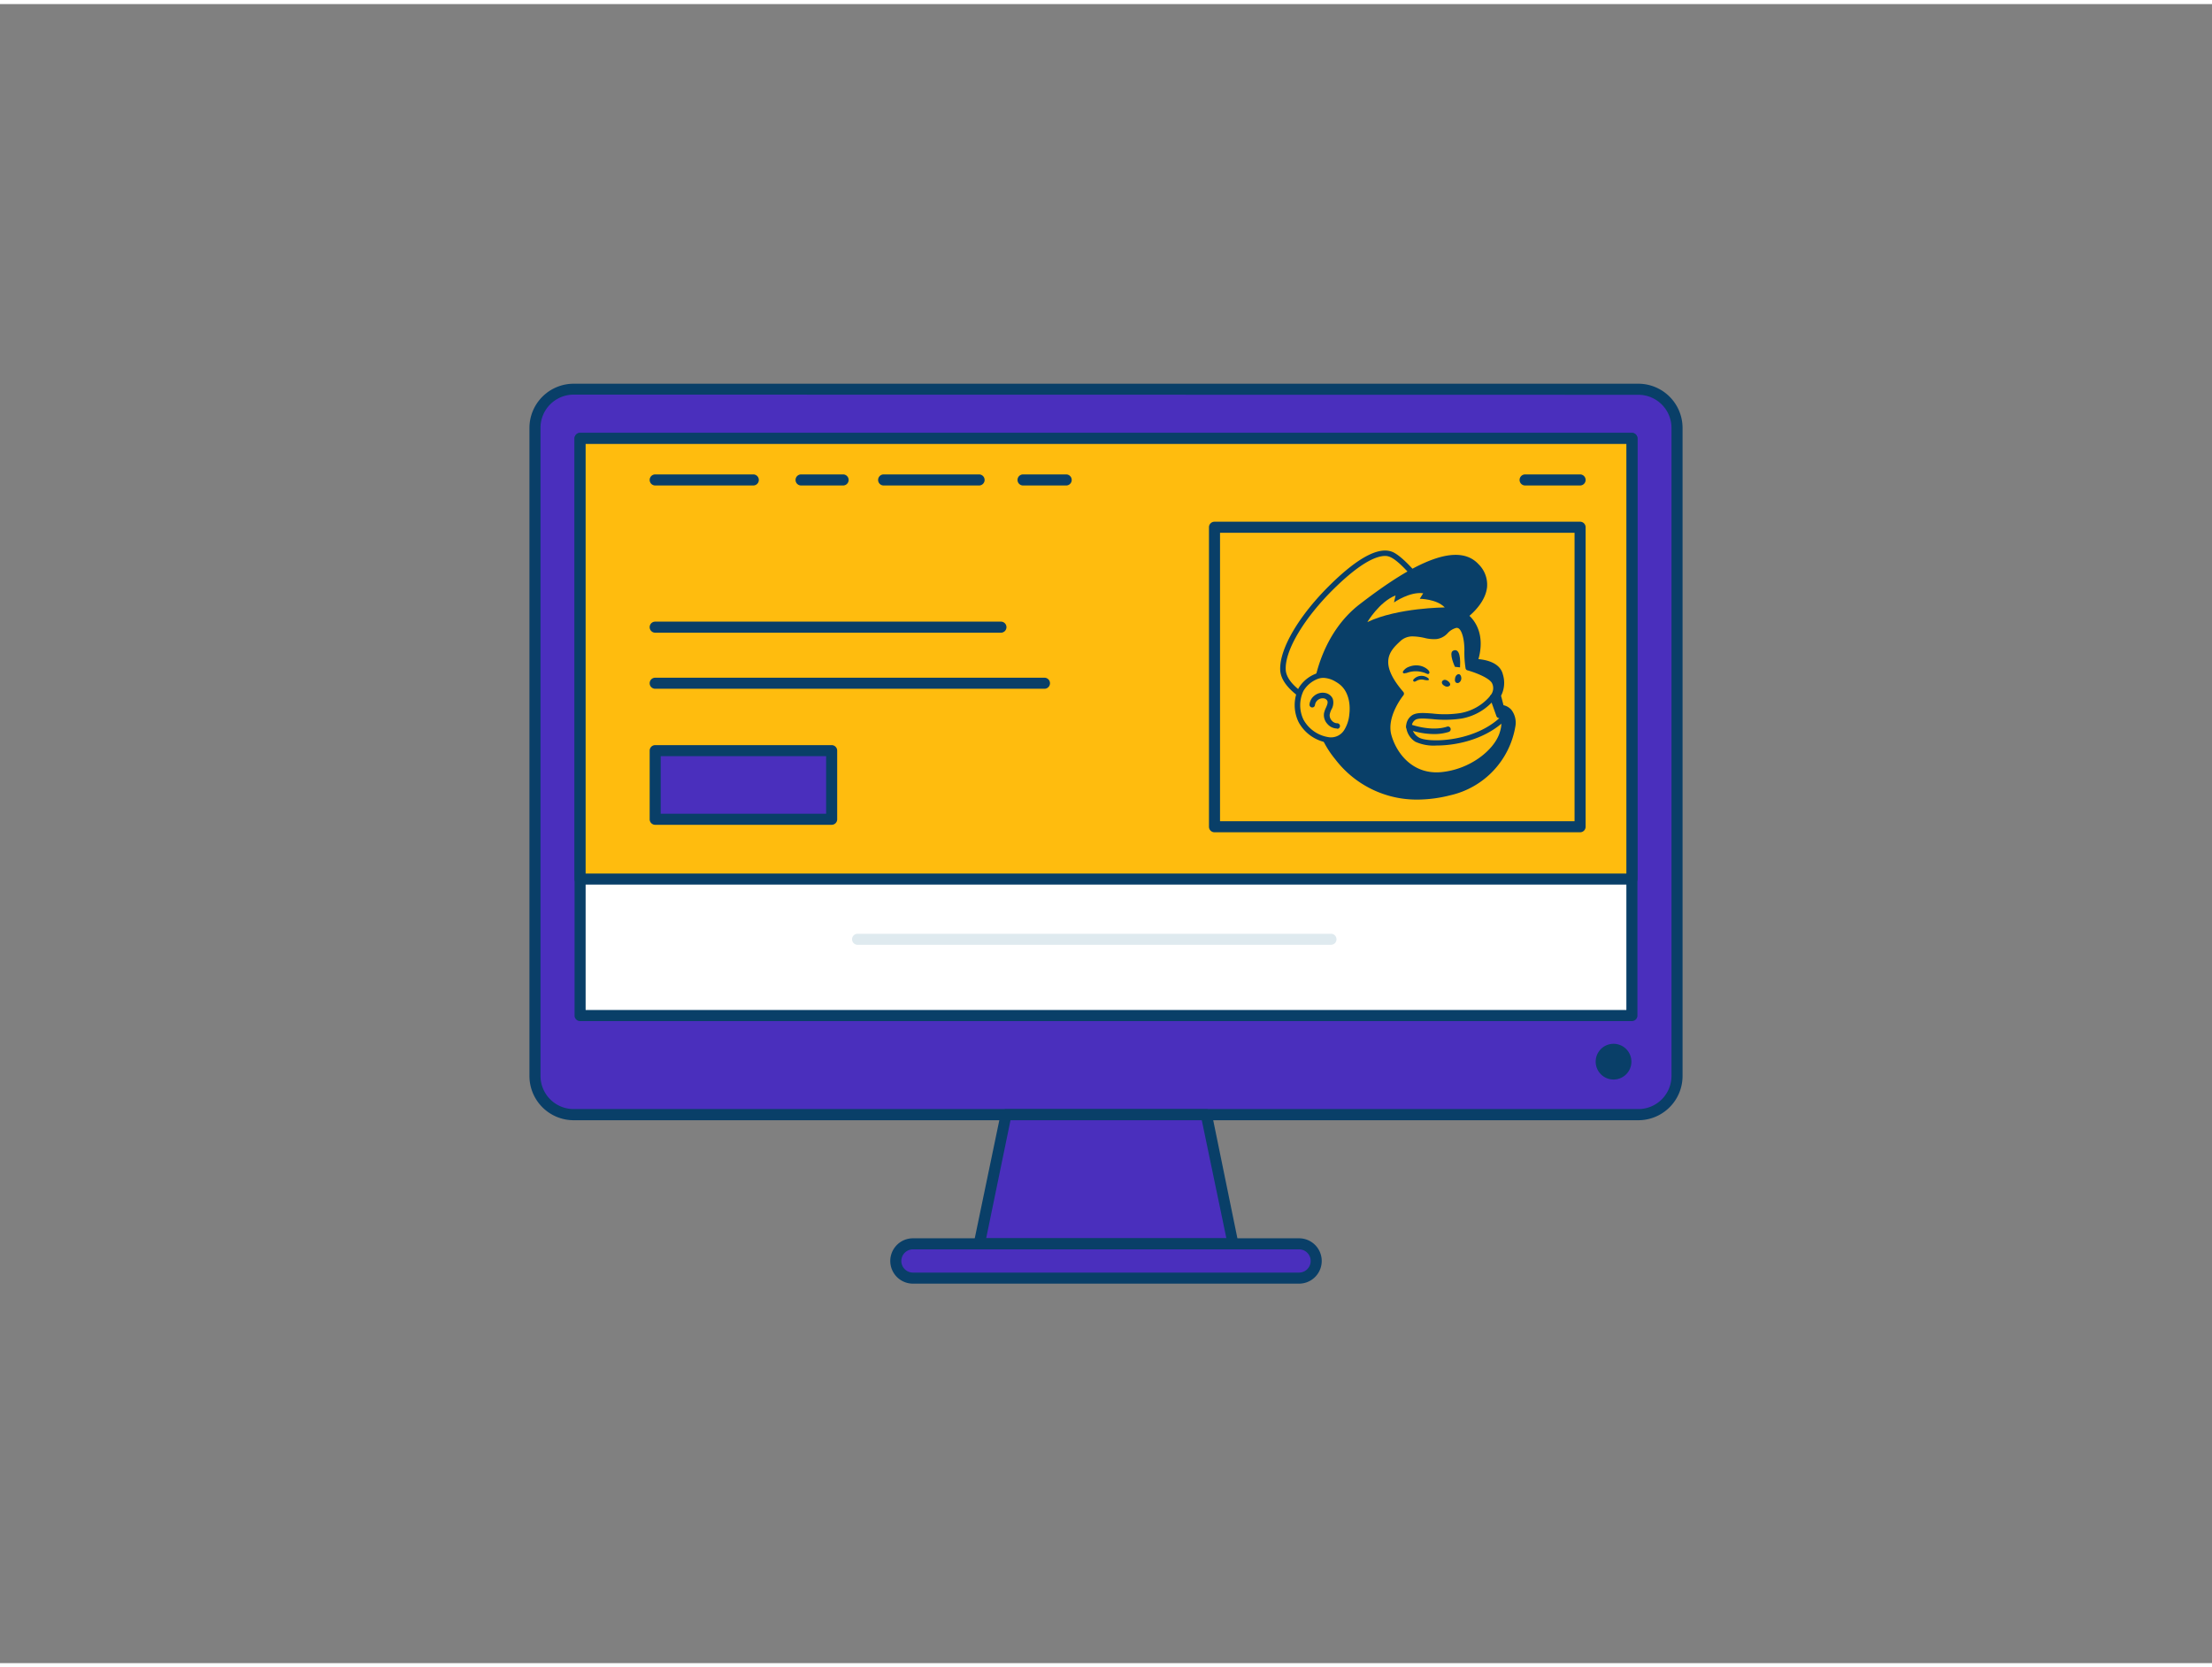 <svg xmlns="http://www.w3.org/2000/svg" viewBox="0 0 400 300" width="406" height="306" class="illustration styles_illustrationTablet__1DWOa"><rect x="0" y="0" width="400" height="300" fill="#808080" stroke="none"/><g id="_523_mailchimp_outline" data-name="#523_mailchimp_outline"><rect x="96.72" y="69.62" width="206.56" height="131.21" rx="7.02" fill="#4A2FBD"></rect><path d="M296.26,201.83H103.74a8,8,0,0,1-8-8V76.65a8,8,0,0,1,8-8H296.26a8,8,0,0,1,8,8V193.81A8,8,0,0,1,296.26,201.83ZM103.74,70.62a6,6,0,0,0-6,6V193.81a6,6,0,0,0,6,6H296.26a6,6,0,0,0,6-6V76.65a6,6,0,0,0-6-6Z" fill="#093f68"></path><polygon points="222.95 224.18 177.05 224.18 181.91 200.83 218.09 200.83 222.95 224.18" fill="#4A2FBD"></polygon><path d="M223,225.18h-45.9a1,1,0,0,1-1-1.2l4.86-23.36a1,1,0,0,1,1-.79h36.18a1,1,0,0,1,1,.79L223.93,224a1,1,0,0,1-1,1.2Zm-44.67-2h43.44l-4.45-21.35H182.73Z" fill="#093f68"></path><rect x="161.99" y="224.18" width="76.02" height="6.19" rx="3.1" fill="#4A2FBD"></rect><path d="M234.91,231.38H165.09a4.1,4.1,0,0,1,0-8.2h69.82a4.1,4.1,0,0,1,0,8.2Zm-69.82-6.2a2.1,2.1,0,0,0,0,4.2h69.82a2.1,2.1,0,0,0,0-4.2Z" fill="#093f68"></path><rect x="104.9" y="78.54" width="190.2" height="104.36" fill="#fff"></rect><path d="M295.1,183.9H104.9a1,1,0,0,1-1-1V78.54a1,1,0,0,1,1-1H295.1a1,1,0,0,1,1,1V182.9A1,1,0,0,1,295.1,183.9Zm-189.2-2H294.1V79.54H105.9Z" fill="#093f68"></path><rect x="104.9" y="78.54" width="190.2" height="79.68" fill="#ffbc0e"></rect><path d="M295.1,159.22H104.9a1,1,0,0,1-1-1V78.54a1,1,0,0,1,1-1H295.1a1,1,0,0,1,1,1v79.68A1,1,0,0,1,295.1,159.22Zm-189.2-2H294.1V79.54H105.9Z" fill="#093f68"></path><rect x="118.48" y="135.03" width="31.91" height="12.38" fill="#4A2FBD"></rect><path d="M150.39,148.41H118.48a1,1,0,0,1-1-1V135a1,1,0,0,1,1-1h31.91a1,1,0,0,1,1,1v12.38A1,1,0,0,1,150.39,148.41Zm-30.91-2h29.91V136H119.48Z" fill="#093f68"></path><path d="M285.73,149.76H219.62a1,1,0,0,1-1-1V94.6a1,1,0,0,1,1-1h66.11a1,1,0,0,1,1,1v54.16A1,1,0,0,1,285.73,149.76Zm-65.11-2h64.11V95.6H220.62Z" fill="#093f68"></path><path d="M181,113.67H118.48a1,1,0,0,1,0-2H181a1,1,0,0,1,0,2Z" fill="#093f68"></path><path d="M188.87,123.81H118.48a1,1,0,0,1,0-2h70.39a1,1,0,0,1,0,2Z" fill="#093f68"></path><path d="M240.68,170.11h-85.6a1,1,0,0,1,0-2h85.6a1,1,0,0,1,0,2Z" fill="#dfeaef"></path><path d="M136.22,87.05H118.48a1,1,0,0,1,0-2h17.74a1,1,0,0,1,0,2Z" fill="#093f68"></path><path d="M238.84,126.88s-6.71-2.79-6.84-6.55,3.52-9.75,9-15.1,8.86-6.59,10.76-5.67,4.82,4.63,4.82,4.63Z" fill="#ffbc0e"></path><path d="M238.84,127.38a.43.43,0,0,1-.19,0c-.28-.12-7-3-7.15-7-.14-3.84,3.46-9.92,9.15-15.48,5.11-5,8.91-6.92,11.32-5.76,2,1,4.88,4.61,5,4.77a.5.5,0,0,1,0,.62l-17.74,22.69A.53.53,0,0,1,238.84,127.38Zm11.65-27.59c-1.53,0-4.31,1.08-9.14,5.8-5.42,5.29-9,11.2-8.85,14.73.1,2.93,4.85,5.33,6.19,6l17.25-22.08c-.73-.89-2.94-3.48-4.4-4.18A2.31,2.31,0,0,0,250.49,99.79Z" fill="#093f68"></path><path d="M238.13,123.13s1.17-8.9,8-14.18,16.63-11.84,20.83-7.34-2.05,9-2.05,9,3.72,2.35,1.76,8.32c0,0,4-.06,4.6,2.41s-.39,3.64-.39,3.64l.57,2.24s2.36.08,2.07,3.28a14.87,14.87,0,0,1-11.45,12.1c-8.21,2.05-15.18-.1-20.26-6.36A17,17,0,0,1,238.13,123.13Z" fill="#093f68"></path><path d="M256.31,143.85a18.53,18.53,0,0,1-14.86-7.3,17.37,17.37,0,0,1-3.82-13.5c.08-.56,1.36-9.21,8.21-14.5,7.06-5.44,17-12.13,21.51-7.28a5.19,5.19,0,0,1,1.56,4.14c-.24,2.43-2.24,4.4-3.19,5.21,1,.93,2.86,3.39,1.63,7.83,1.27.11,3.91.59,4.42,2.78a5.1,5.1,0,0,1-.33,3.84l.44,1.71a2.68,2.68,0,0,1,1.42.83,3.81,3.81,0,0,1,.74,2.93,15.37,15.37,0,0,1-11.83,12.54A24.34,24.34,0,0,1,256.31,143.85Zm6.89-43.26c-3.63,0-9.16,2.9-16.75,8.75-6.59,5.09-7.82,13.77-7.83,13.86v0a16.62,16.62,0,0,0,3.6,12.69c4.91,6.06,11.74,8.2,19.75,6.19A14.32,14.32,0,0,0,273,130.45a2.87,2.87,0,0,0-.49-2.18,1.76,1.76,0,0,0-1.09-.55.51.51,0,0,1-.47-.37l-.58-2.24a.51.51,0,0,1,.1-.45s.8-1,.29-3.2-4.07-2-4.1-2a.55.55,0,0,1-.41-.21.49.49,0,0,1-.08-.45c1.82-5.53-1.51-7.71-1.55-7.74a.47.47,0,0,1-.23-.4.46.46,0,0,1,.21-.42s3-2.21,3.28-4.9a4.26,4.26,0,0,0-1.3-3.36A4.47,4.47,0,0,0,263.2,100.59Zm-25.07,22.54h0Z" fill="#093f68"></path><path d="M241.78,122.08a4.39,4.39,0,0,0-3.58-.56,5.78,5.78,0,0,0-2.92,2.4,6.52,6.52,0,0,0,0,5.7c1.46,2.8,6.12,5.17,8.26,1.88a6.91,6.91,0,0,0,1-3c.25-2.15-.24-4.57-2-5.88A8.23,8.23,0,0,0,241.78,122.08Z" fill="#ffbc0e"></path><path d="M240.66,133.6h-.23a7.25,7.25,0,0,1-5.59-3.74,7,7,0,0,1,0-6.19,6.24,6.24,0,0,1,3.18-2.61,4.88,4.88,0,0,1,4,.6h0a8,8,0,0,1,.83.56c1.66,1.27,2.47,3.64,2.16,6.34a7.29,7.29,0,0,1-1.06,3.22A3.79,3.79,0,0,1,240.66,133.6Zm-1.35-11.76a2.92,2.92,0,0,0-.95.16,5.15,5.15,0,0,0-2.65,2.19,6,6,0,0,0,0,5.2,6.26,6.26,0,0,0,4.75,3.2,2.81,2.81,0,0,0,2.64-1.36,6.38,6.38,0,0,0,.9-2.79c.28-2.35-.39-4.38-1.77-5.44a6,6,0,0,0-.72-.48h0A4.54,4.54,0,0,0,239.31,121.84Z" fill="#093f68"></path><path d="M241.79,131a2.36,2.36,0,0,1-1.78-.86,2.33,2.33,0,0,1-.58-1.94,4.57,4.57,0,0,1,.36-1c.2-.47.37-.87.24-1.19a.87.87,0,0,0-.67-.47,1.42,1.42,0,0,0-1.57,1.19.5.5,0,0,1-.54.46.5.5,0,0,1-.45-.55,2.29,2.29,0,0,1,.93-1.62,2.35,2.35,0,0,1,1.81-.47A1.87,1.87,0,0,1,241,125.6a2.44,2.44,0,0,1-.26,2,4,4,0,0,0-.28.82,1.36,1.36,0,0,0,.35,1.12,1.33,1.33,0,0,0,1,.51h0a.49.49,0,0,1,.5.48.5.5,0,0,1-.48.52Z" fill="#093f68"></path><path d="M265.52,120a18,18,0,0,1-.2-3.18c0-2.2-.59-5-2.3-4.45s-1.61,1.71-3.32,2-4.65-1.52-6.8.49-4.26,4.4.49,9.88c0,0-3.28,4-2.25,7.63s4.2,7.63,9.68,7,9.73-4.16,10.81-7.34-.54-3.42-.54-3.42l-1.17-3.28a2.48,2.48,0,0,0,.29-2.85C269.28,121,265.52,120,265.52,120Z" fill="#ffbc0e"></path><path d="M259.74,139.93c-5.14,0-8.09-3.92-9.08-7.47-.92-3.28,1.3-6.68,2.08-7.75-4.52-5.4-2.57-8-.18-10.26,1.63-1.52,3.62-1.13,5.22-.82a6.18,6.18,0,0,0,1.84.2,2.2,2.2,0,0,0,1.46-.8,4.09,4.09,0,0,1,1.79-1.13,1.63,1.63,0,0,1,1.52.22c1.33,1,1.43,3.85,1.43,4.7a23.85,23.85,0,0,0,.14,2.79c1,.29,3.8,1.23,4.67,2.6a2.89,2.89,0,0,1-.15,3.21l1,2.8a1.54,1.54,0,0,1,.7.63c.45.74.42,1.86-.08,3.34-1.1,3.26-5.41,7.05-11.23,7.68A11.13,11.13,0,0,1,259.74,139.93Zm-4.22-25.59a3.18,3.18,0,0,0-2.28.84c-1.83,1.71-4.11,3.83.52,9.19a.5.5,0,0,1,0,.65s-3.1,3.8-2.15,7.17,3.95,7.24,9.15,6.68,9.37-4,10.39-7c.51-1.52.33-2.2.18-2.47a.56.56,0,0,0-.34-.3.54.54,0,0,1-.38-.32l-1.17-3.28a.51.51,0,0,1,.09-.5,2,2,0,0,0,.25-2.25c-.68-1.07-3.41-2-4.4-2.27a.46.46,0,0,1-.36-.38,18.1,18.1,0,0,1-.21-3.28c0-1.88-.41-3.44-1-3.89a.63.63,0,0,0-.63-.08,3.2,3.2,0,0,0-1.39.9,3.28,3.28,0,0,1-2,1.07,6.79,6.79,0,0,1-2.18-.2A10.61,10.61,0,0,0,255.52,114.34Z" fill="#093f68"></path><path d="M259.78,134.07a8,8,0,0,1-3.84-.68,3.59,3.59,0,0,1-1.66-2.7,2.43,2.43,0,0,1,.95-2c.8-.63,2.14-.53,3.84-.4a18.74,18.74,0,0,0,5.05-.09,9.09,9.09,0,0,0,5.39-3.14.5.5,0,0,1,.81.59,10,10,0,0,1-6,3.54,20.36,20.36,0,0,1-5.31.1c-1.42-.11-2.65-.21-3.14.19a1.4,1.4,0,0,0-.57,1.19,2.55,2.55,0,0,0,1.23,1.92c1.45,1,9.54,1,14.49-3.37a.5.5,0,0,1,.71,0,.51.51,0,0,1,0,.71C268.14,133.07,263.23,134.07,259.78,134.07Z" fill="#093f68"></path><path d="M259.29,132a14.25,14.25,0,0,1-4.69-.86.49.49,0,0,1-.28-.64.5.5,0,0,1,.64-.29s3.74,1.42,6.72.45a.49.49,0,0,1,.63.32.51.51,0,0,1-.32.63A8.7,8.7,0,0,1,259.29,132Z" fill="#093f68"></path><path d="M261.32,122.2a.55.55,0,0,0-.57.35.51.51,0,0,0,.1.43,1,1,0,0,0,.35.29.83.83,0,0,0,.68.13C262.76,123.11,261.82,122.23,261.32,122.2Z" fill="#093f68"></path><path d="M263.36,121.38a1.12,1.12,0,0,0-.25.69.71.71,0,0,0,.11.56.51.51,0,0,0,.62.07.94.94,0,0,0,.38-.53C264.37,121.64,264,120.76,263.36,121.38Z" fill="#093f68"></path><path d="M263.1,119.84s-1.17-2.48-.36-2.9,1.45.3,1.28,3Z" fill="#093f68"></path><path d="M254.27,120.94a.9.9,0,0,1-.32.09.27.27,0,0,1-.27-.17.37.37,0,0,1,.08-.26,2.11,2.11,0,0,1,1.07-.78,3.49,3.49,0,0,1,1.75-.21,3.07,3.07,0,0,1,1.26.47c.22.14.9.64.55,1-.17.14-.38,0-.54-.06a4.26,4.26,0,0,0-.66-.22,4.57,4.57,0,0,0-2.92.19Z" fill="#093f68"></path><path d="M257.35,122.16a1.81,1.81,0,0,0-1.18.21,1.09,1.09,0,0,1-.33.15.26.26,0,0,1-.29-.16c0-.1,0-.21.12-.3a1.92,1.92,0,0,1,2.47-.25.49.49,0,0,1,.19.16C258.67,122.5,257.49,122.18,257.35,122.16Z" fill="#093f68"></path><path d="M247.26,111.75s2.15-3.65,5.1-4.82l-.28,1.27s2.84-2,5.28-1.66l-.62,1s3,0,4.52,1.56C261.26,109.11,252.77,109.13,247.26,111.75Z" fill="#ffbc0e"></path><path d="M152.46,87.05h-7.6a1,1,0,0,1,0-2h7.6a1,1,0,0,1,0,2Z" fill="#093f68"></path><path d="M177.05,87.05H159.79a1,1,0,0,1,0-2h17.26a1,1,0,0,1,0,2Z" fill="#093f68"></path><path d="M192.77,87.05H185a1,1,0,0,1,0-2h7.8a1,1,0,0,1,0,2Z" fill="#093f68"></path><path d="M285.73,87.05h-9.94a1,1,0,0,1,0-2h9.94a1,1,0,0,1,0,2Z" fill="#093f68"></path><circle cx="291.78" cy="191.24" r="2.73" fill="#093f68"></circle><path d="M291.78,194.47a3.23,3.23,0,1,1,3.23-3.23A3.23,3.23,0,0,1,291.78,194.47Zm0-5.46a2.23,2.23,0,1,0,2.23,2.23A2.23,2.23,0,0,0,291.78,189Z" fill="#093f68"></path></g></svg>